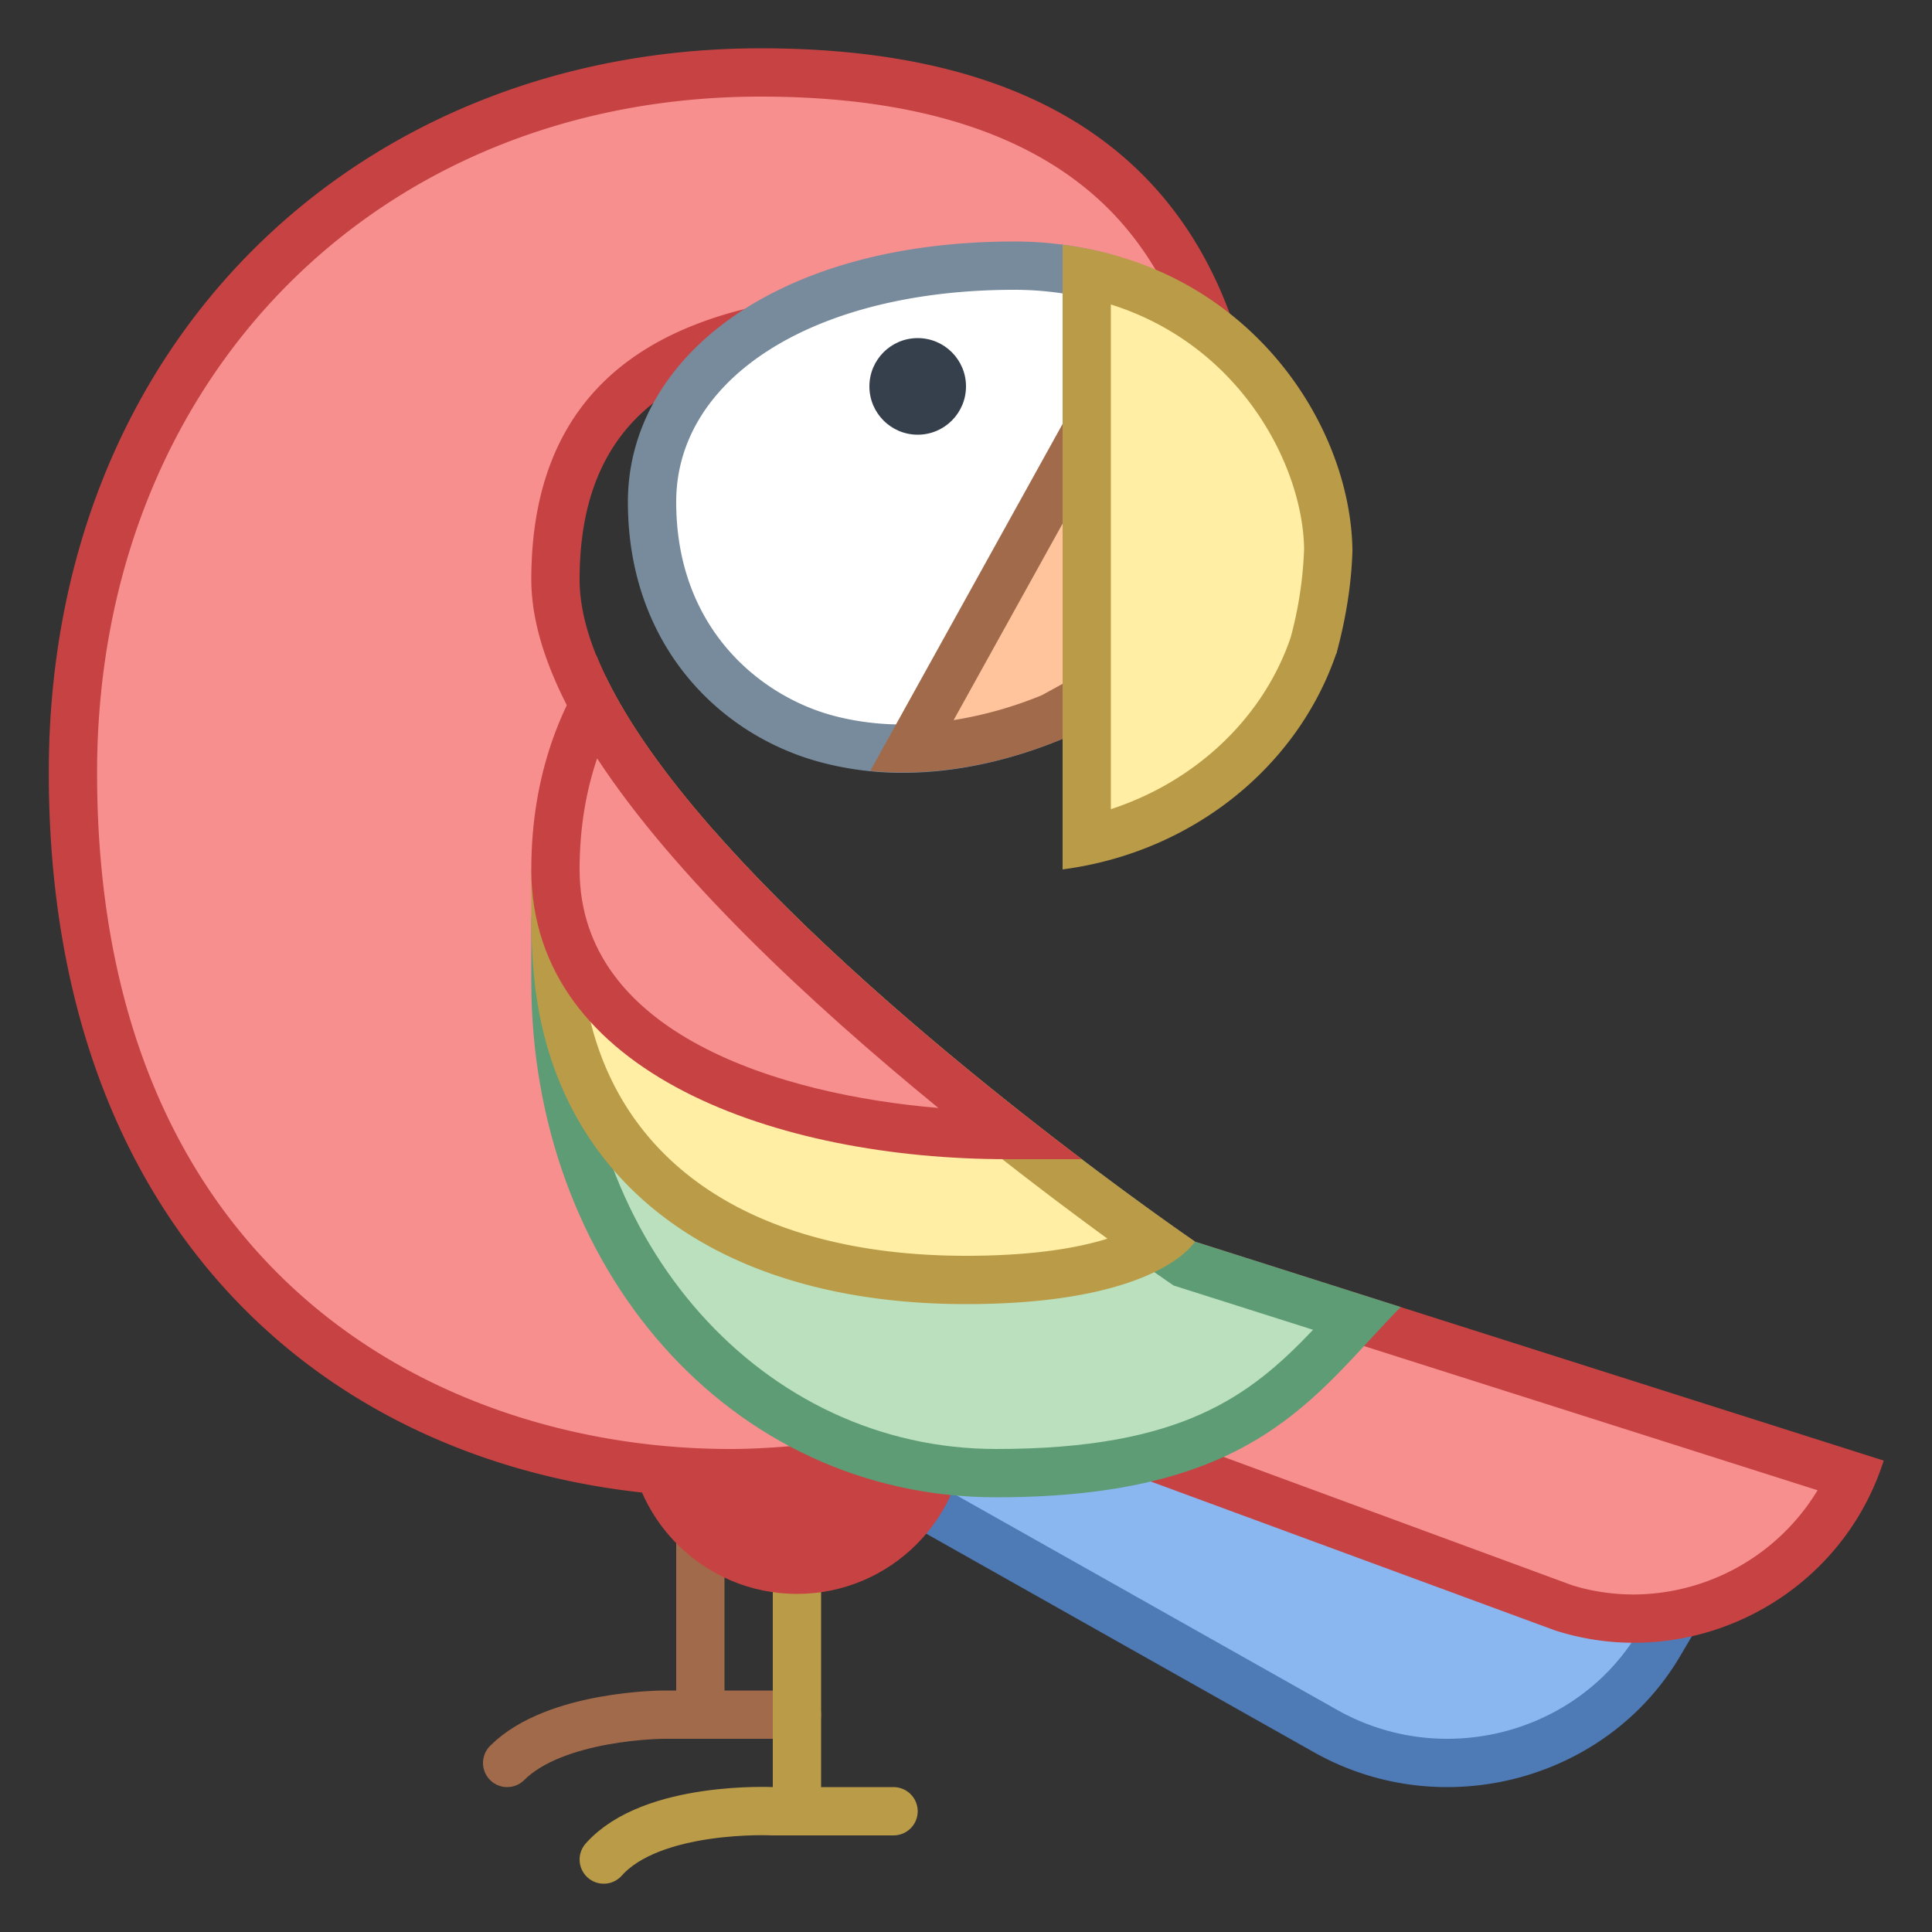 <svg xmlns="http://www.w3.org/2000/svg" viewBox="0 0 40 40"><rect x="0" y="0" width="40" height="40" fill="#333333" stroke="none"/><path d="M29.962 36.5a5.12 5.12 0 0 1-2.511-.657l-10.76-6.065 2.975-5.03 15.136 8.531-.452.764c-.897 1.516-2.578 2.457-4.388 2.457z" fill="#8bb7f0"/><path d="M19.846 25.423l14.265 8.04-.192.325C33.112 35.153 31.596 36 29.962 36a4.63 4.63 0 0 1-2.266-.592L17.38 29.593l2.466-4.17m-.362-1.352L16 29.963l11.205 6.316a5.604 5.604 0 0 0 2.757.721c1.92 0 3.794-.971 4.818-2.703l.712-1.204-16.008-9.022z" fill="#4e7ab5"/><line x1="14.5" y1="35.5" x2="14.5" y2="28" fill="none" stroke="#a16a4a" stroke-linecap="round" stroke-miterlimit="10"/><path d="M10.5 36.5c1-1 3.25-1 3.25-1h2.75" fill="none" stroke="#a16a4a" stroke-linecap="round" stroke-miterlimit="10"/><line x1="16.5" y1="37.5" x2="16.5" y2="29" fill="#ffeea3" stroke="#ba9b48" stroke-miterlimit="10"/><path d="M12.5 38.5c1-1.125 3.5-1 3.5-1h2.5" fill="none" stroke="#ba9b48" stroke-linecap="round" stroke-miterlimit="10"/><circle cx="16.5" cy="29.5" r="3.5" fill="#c74343"/><path d="M33.831 33.512c-.501 0-.998-.077-1.478-.23L22.03 29.479l-.147.035c-.041.01-4.144.986-6.758.986C8.844 30.5 1.51 26.703 1.51 16c0-8.402 5.988-14.5 14.239-14.5 3.435 0 6.006.861 7.642 2.56 1.337 1.388 2.094 3.383 2.26 5.943C24.589 8.483 22.69 6.5 19.999 6.5c-3.179 0-8.499 0-8.499 5.5.001 5.204 12.427 13.757 12.956 14.118l.061.042 13.832 4.397a4.906 4.906 0 0 1-4.518 2.955z" fill="#f78f8f"/><path d="M15.749 2c3.294 0 5.744.81 7.282 2.406.944.981 1.581 2.296 1.904 3.928C23.763 7.112 22.115 6 19.999 6 16.854 6 11 6 11 12c.001 5.373 11.826 13.609 13.174 14.531l.121.083.14.045 13.196 4.195a4.475 4.475 0 0 1-3.801 2.158c-.449 0-.895-.069-1.283-.192l-10.203-3.758-.284-.105-.294.071c-.041.009-4.089.972-6.642.972C9.074 30 2.01 26.333 2.01 16c0-8.112 5.778-14 13.739-14m0-1C7.499 1 1.01 7 1.01 16c0 10 6.489 15 14.114 15 2.705 0 6.874-1 6.874-1l10.203 3.758c.54.172 1.089.254 1.629.254 2.296 0 4.439-1.475 5.17-3.772l-14.262-4.534C24.738 25.705 12.001 17 12 12c0-4.625 3.999-5 7.999-5 4 0 6.17 4.878 6.17 4.878h.002C26.401 5.775 23.998 1 15.749 1z" fill="#c74343"/><path d="M20.625 30.5c-5.117 0-9.125-4.471-9.125-10.178v-1.26l.797-3.188 2.206 1.75c3.685 4.189 9.701 8.321 9.955 8.495l.061.042 3.572 1.135-.093.101c-1.474 1.595-2.866 3.103-7.373 3.103z" fill="#bae0bd"/><path d="M12.594 16.748l1.529 1.213c3.794 4.272 9.798 8.396 10.053 8.57l.121.083.14.045 1.26.4 1.489.473C25.884 28.9 24.476 30 20.625 30 15.789 30 12 25.749 12 20.322v-1.199l.594-2.375M12 15l-1 4v1.322C11 26.219 15.079 31 20.625 31 26 31 27.195 28.906 29 27.06l-3-.954-1.26-.4s-6.175-4.222-9.927-8.474L12 15z" fill="#5e9c76"/><path d="M20 26.5c-4.659 0-7.792-2.179-8.381-5.83a11.03 11.03 0 0 1-.119-1.669V18c.246-1.175.633-2.424.836-2.629l.049-.05.053-.08.104-.188c2.609 4.299 9.428 9.31 11.393 10.701-.511.307-1.64.746-3.935.746z" fill="#ffeea3"/><path d="M12.571 16.009c2.622 3.775 7.932 7.869 10.358 9.636-.599.188-1.526.355-2.929.355-4.458 0-7.333-1.972-7.888-5.409A10.63 10.63 0 0 1 12 19.002v-.901c.165-.799.394-1.628.571-2.092m-.028-1.996L12 15c-.486.437-1 3-1 3v1c-.001.697.057 1.33.125 1.75C11.75 24.625 15 27 20 27c4 0 4.74-1.295 4.74-1.295s-9.768-6.674-12.197-11.692z" fill="#ba9b48"/><path d="M20.852 23.5c-4.655 0-9.352-1.701-9.352-5.5 0-1.467.368-2.588.79-3.392 1.665 3.054 5.691 6.571 8.64 8.892h-.078z" fill="#f78f8f"/><path d="M12.363 15.702c1.59 2.427 4.362 5.026 7.065 7.237C16.175 22.666 12 21.419 12 18c0-.906.149-1.669.363-2.298m-.015-2.134C11.652 14.526 11 16 11 18c0 4.25 5.136 6 9.852 6h1.544c-3.182-2.41-8.632-6.909-10.048-10.432z" fill="#c74343"/><path d="M18.693 15.5a6.095 6.095 0 0 1-1.564-.199c-1.674-.444-3.628-1.997-3.628-4.909 0-2.88 3.084-4.892 7.5-4.892.511 0 1.005.052 1.5.159v8.73l-.767.485c-.652.265-1.781.626-3.041.626z" fill="#fff"/><path d="M21 6c.339 0 .67.025 1 .075v8.039l-.461.292c-.685.278-1.712.594-2.847.594-.497 0-.98-.061-1.435-.182C15.754 14.419 14 13.02 14 10.392 14 7.806 16.878 6 21 6m0-1c-5 0-8 2.451-8 5.392 0 2.941 1.875 4.828 4 5.392a6.546 6.546 0 0 0 1.692.216c1.333 0 2.519-.373 3.308-.703l1-.632V5.266A7.621 7.621 0 0 0 21 5z" fill="#788b9c"/><path d="M22.5 8.906v5.547l-.74.405c-.642.265-1.7.604-2.909.63L22.5 8.906z" fill="#ffc49c"/><path d="M22 10.84v3.318l-.433.237a8.178 8.178 0 0 1-1.823.514L22 10.84m1-2.965h-.5l-4.481 8.083c.23.023.458.033.682.033 1.329 0 2.513-.365 3.299-.694l1-.547V7.875z" fill="#a16a4a"/><path d="M22.5 5.659c3.098.654 4.964 3.349 5 5.736a8.551 8.551 0 0 1-.304 1.968l-.011.041c-.746 2.034-2.533 3.532-4.686 4.002V5.659z" fill="#ffeea3"/><path d="M23 6.304c2.709.854 3.974 3.362 4 5.056a8.05 8.05 0 0 1-.278 1.837l-.008.024c-.574 1.661-1.975 2.965-3.715 3.532V6.304M22 5.068V18c2.665-.348 4.848-2.103 5.66-4.452.009-.019.02-.037.02-.056.18-.677.301-1.381.321-2.104C27.96 8.774 25.86 5.551 22 5.068z" fill="#ba9b48"/><circle cx="19" cy="8" r="1" fill="#36404d"/></svg>